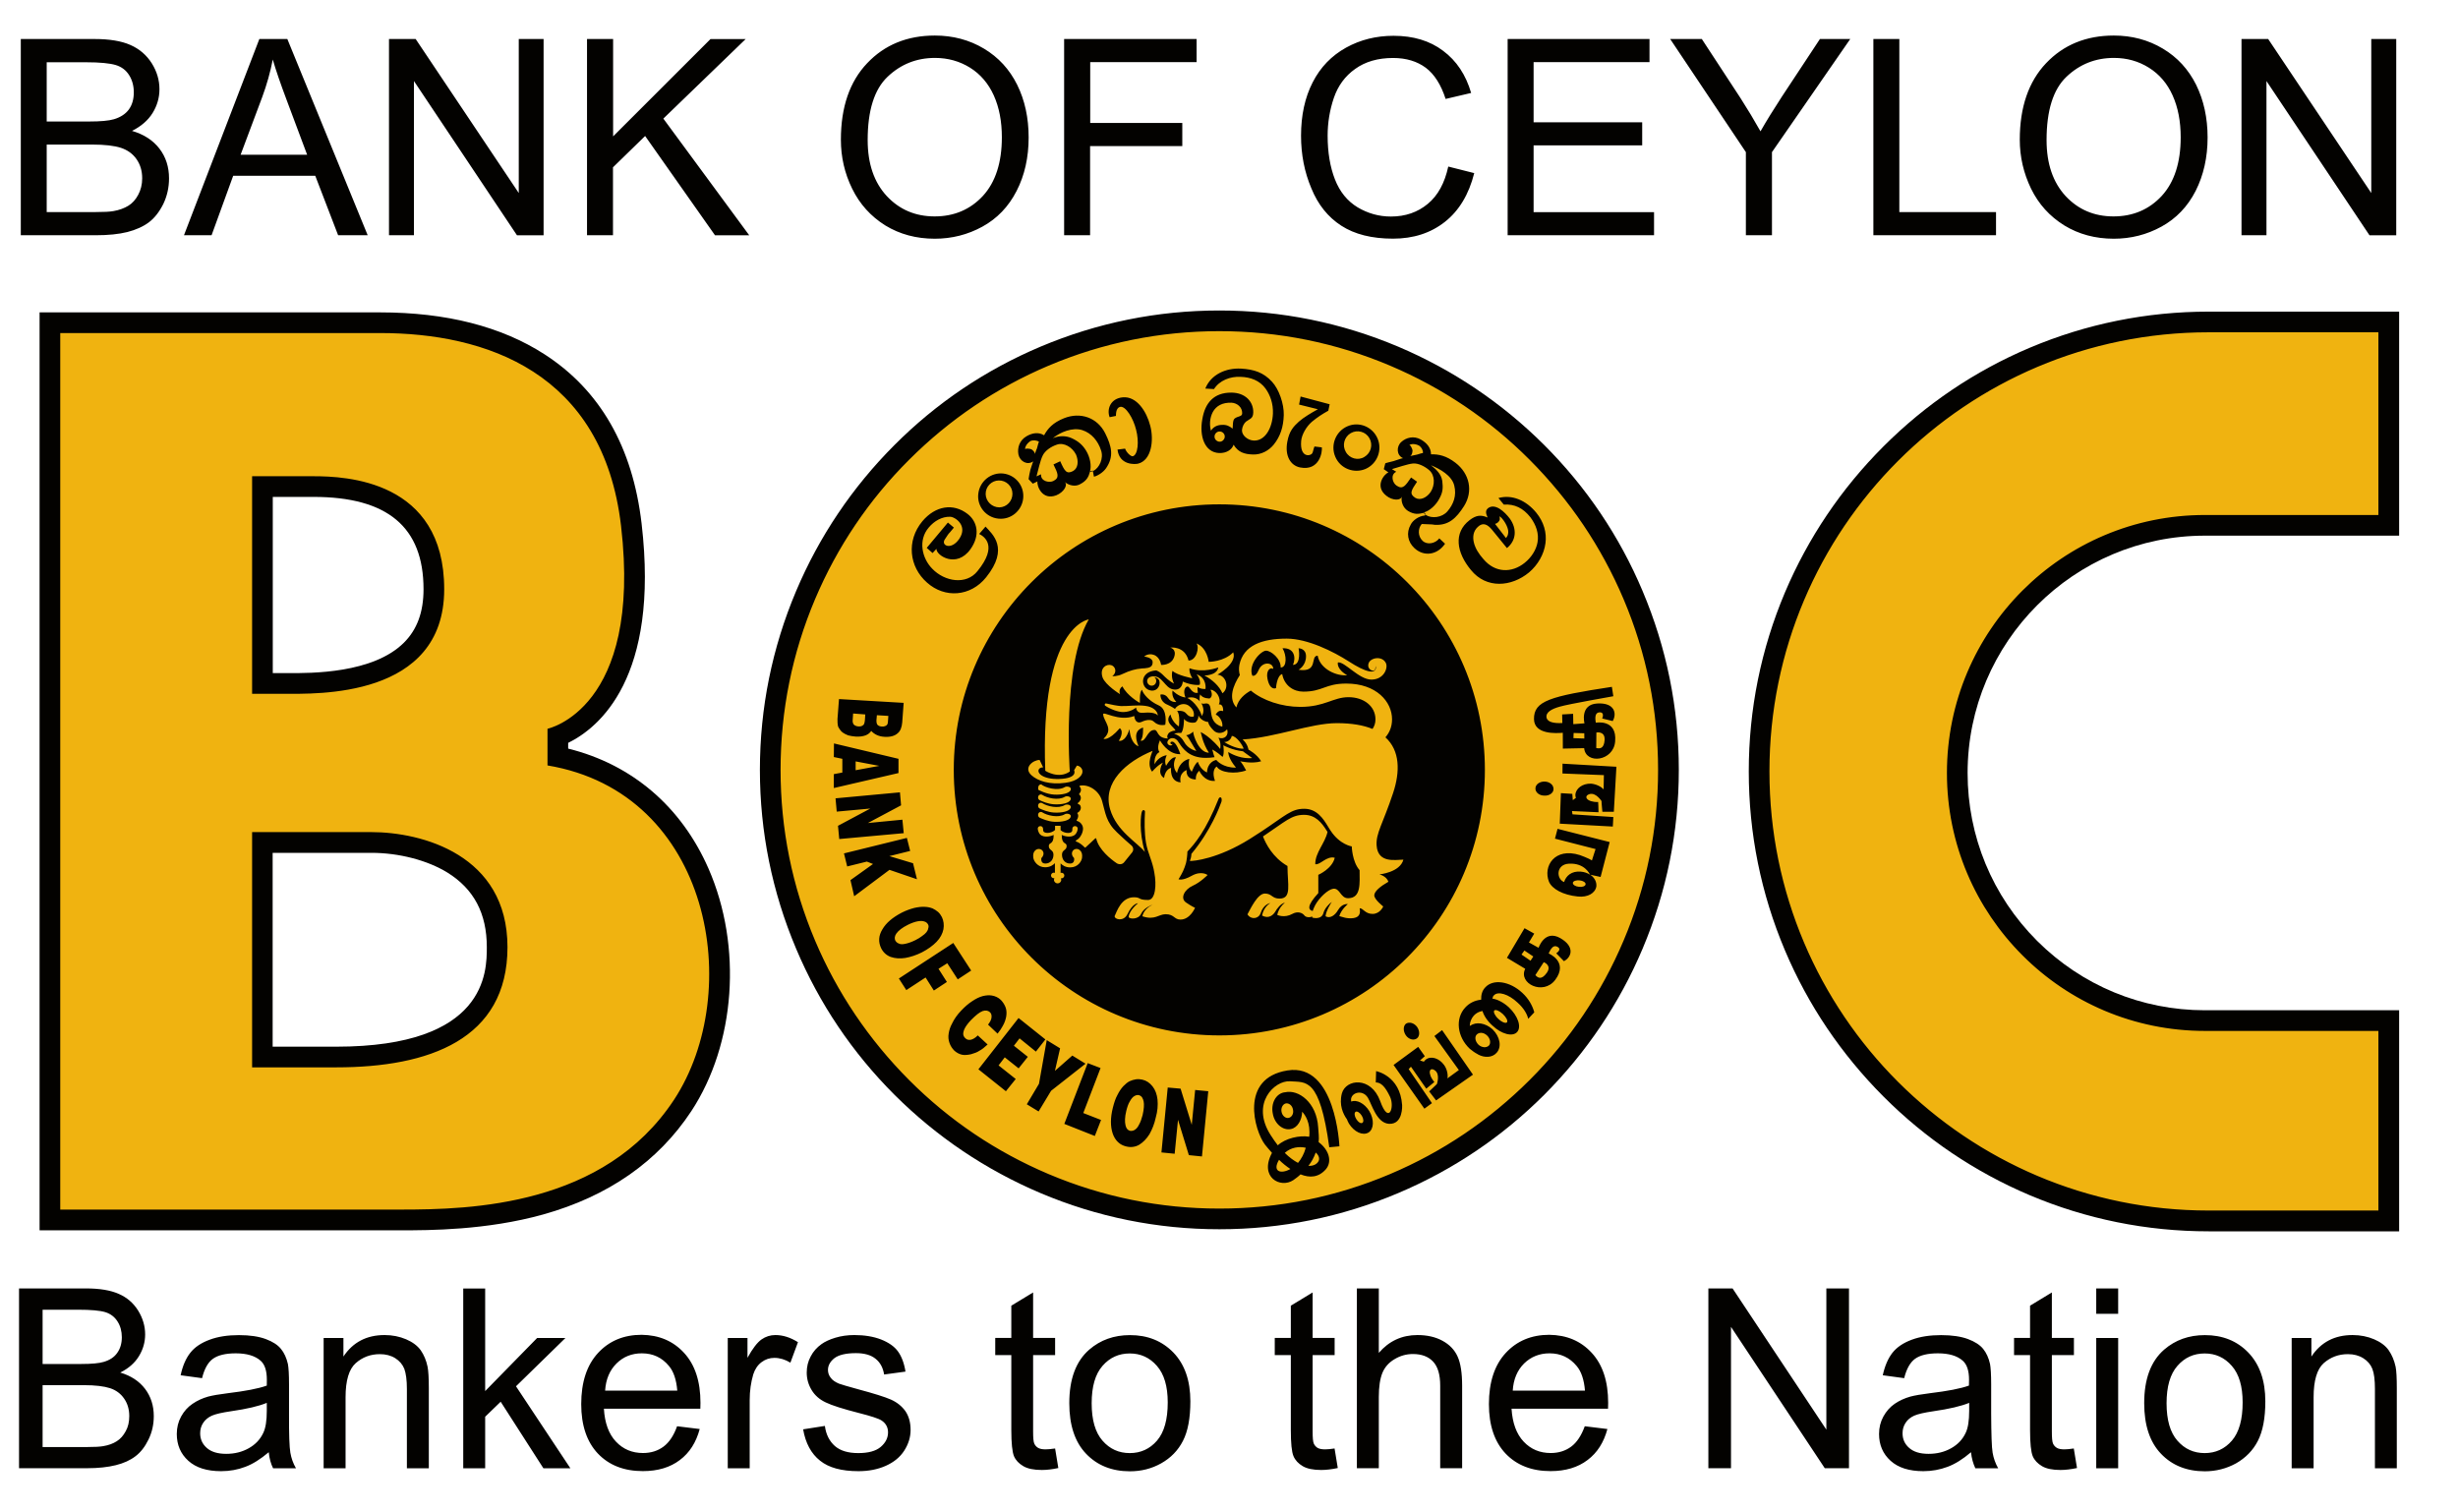 <svg width="39" height="24" viewBox="0 0 39 24" fill="none" xmlns="http://www.w3.org/2000/svg">
<g clip-path="url(#clip0_45_4235)">
<path d="M26.062 9.378C26.443 10.279 26.637 11.234 26.637 12.217C26.637 13.199 26.443 14.154 26.062 15.055C25.695 15.923 25.17 16.702 24.502 17.372C23.834 18.039 23.055 18.564 22.185 18.932C21.285 19.313 20.33 19.506 19.347 19.506C18.364 19.506 17.409 19.313 16.509 18.932C15.641 18.564 14.861 18.039 14.192 17.372C13.524 16.704 12.999 15.925 12.632 15.055C12.251 14.154 12.057 13.199 12.057 12.217C12.057 11.234 12.251 10.279 12.632 9.378C12.999 8.51 13.524 7.731 14.192 7.062C14.86 6.392 15.639 5.869 16.509 5.501C17.409 5.121 18.364 4.927 19.347 4.927C20.33 4.927 21.285 5.121 22.185 5.501C23.053 5.869 23.832 6.394 24.502 7.062C25.171 7.731 25.696 8.51 26.062 9.378ZM0.628 4.957H6.033C7.078 4.957 7.954 5.18 8.638 5.621C9.521 6.19 10.039 7.094 10.18 8.309C10.466 10.758 9.503 11.549 9.015 11.788V11.879C10.026 12.13 10.81 12.797 11.242 13.784C11.782 15.019 11.67 16.566 10.968 17.633C10.441 18.432 9.65 18.983 8.617 19.272C7.718 19.523 6.804 19.523 6.364 19.523H0.628V4.957ZM5.334 16.609C7.724 16.609 7.724 15.419 7.724 15.029C7.724 14.494 7.519 14.107 7.099 13.846C6.782 13.651 6.331 13.533 5.892 13.533H4.326V16.609H5.334ZM4.504 10.681H4.569C4.938 10.683 5.916 10.688 6.408 10.199C6.618 9.99 6.72 9.713 6.72 9.35C6.72 8.364 6.149 7.885 4.974 7.885H4.328V10.681H4.504ZM34.984 8.5H38.066V4.945H35.043C34.059 4.945 33.102 5.139 32.203 5.519C31.334 5.887 30.554 6.414 29.885 7.083C29.216 7.752 28.689 8.533 28.321 9.401C27.941 10.3 27.747 11.257 27.747 12.241C27.747 13.226 27.941 14.182 28.321 15.081C28.689 15.951 29.216 16.73 29.885 17.401C30.554 18.071 31.335 18.597 32.203 18.965C33.102 19.345 34.059 19.539 35.043 19.539H38.066V16.031H34.984C33.978 16.031 33.033 15.639 32.321 14.929C31.611 14.218 31.219 13.272 31.219 12.266C31.219 10.19 32.907 8.5 34.984 8.5ZM3.357 3.733H2.919L4.115 0.619H4.559L5.834 3.733H5.365L5.002 2.789H3.7L3.357 3.733ZM3.818 2.455H4.873L4.55 1.592C4.451 1.329 4.377 1.114 4.328 0.945C4.289 1.145 4.233 1.344 4.161 1.539L3.818 2.455ZM35.961 1.286L37.596 3.734H38.02V0.619H37.624V3.063L35.988 0.619H35.565V3.733H35.961V1.286ZM1.518 3.733H0.33V0.619H1.498C1.736 0.619 1.926 0.65 2.07 0.714C2.215 0.778 2.326 0.875 2.408 1.004C2.49 1.135 2.53 1.272 2.53 1.416C2.53 1.549 2.494 1.675 2.422 1.792C2.349 1.91 2.241 2.003 2.095 2.077C2.284 2.133 2.428 2.226 2.53 2.359C2.632 2.492 2.682 2.65 2.682 2.83C2.682 2.976 2.651 3.111 2.591 3.237C2.528 3.362 2.453 3.459 2.362 3.528C2.272 3.595 2.157 3.647 2.021 3.682C1.885 3.716 1.716 3.733 1.518 3.733ZM0.741 1.928H1.414C1.596 1.928 1.728 1.916 1.808 1.892C1.913 1.861 1.992 1.808 2.044 1.738C2.097 1.665 2.123 1.575 2.123 1.465C2.123 1.362 2.098 1.27 2.049 1.193C2 1.114 1.929 1.06 1.836 1.032C1.742 1.004 1.586 0.988 1.362 0.988H0.741V1.928ZM0.741 3.365H1.518C1.65 3.365 1.744 3.36 1.798 3.35C1.893 3.334 1.972 3.304 2.036 3.265C2.1 3.226 2.152 3.168 2.193 3.091C2.234 3.014 2.256 2.929 2.256 2.829C2.256 2.712 2.226 2.612 2.167 2.527C2.108 2.441 2.024 2.381 1.919 2.346C1.814 2.312 1.662 2.294 1.463 2.294H0.741V3.365ZM9.726 2.655L10.236 2.158L11.345 3.734H11.888L10.525 1.882L11.831 0.62H11.273L9.728 2.164V0.619H9.314V3.733H9.726V2.655ZM26.244 3.367H24.333V2.307H26.056V1.941H24.333V0.986H26.172V0.619H23.921V3.733H26.244V3.367ZM21.283 3.582C21.493 3.718 21.767 3.787 22.102 3.787C22.427 3.787 22.7 3.698 22.925 3.521C23.15 3.344 23.306 3.085 23.391 2.747L22.979 2.643C22.922 2.906 22.814 3.103 22.654 3.235C22.494 3.368 22.299 3.436 22.069 3.436C21.878 3.436 21.703 3.386 21.541 3.29C21.378 3.191 21.258 3.044 21.181 2.847C21.104 2.65 21.065 2.418 21.065 2.153C21.065 1.948 21.098 1.747 21.163 1.555C21.229 1.362 21.34 1.208 21.503 1.093C21.663 0.978 21.864 0.92 22.103 0.92C22.312 0.92 22.484 0.973 22.622 1.075C22.759 1.178 22.864 1.344 22.937 1.57L23.342 1.475C23.258 1.188 23.111 0.965 22.897 0.806C22.686 0.646 22.423 0.568 22.111 0.568C21.836 0.568 21.585 0.63 21.357 0.756C21.129 0.883 20.951 1.065 20.828 1.306C20.704 1.547 20.643 1.831 20.643 2.154C20.643 2.451 20.697 2.73 20.807 2.989C20.912 3.247 21.071 3.446 21.283 3.582ZM13.521 2.994C13.401 2.75 13.342 2.491 13.342 2.217C13.342 1.7 13.481 1.295 13.759 1.003C14.036 0.71 14.395 0.564 14.833 0.564C15.12 0.564 15.38 0.633 15.611 0.771C15.842 0.909 16.018 1.101 16.139 1.345C16.261 1.592 16.321 1.87 16.321 2.182C16.321 2.497 16.258 2.781 16.13 3.03C16.002 3.28 15.821 3.468 15.588 3.596C15.355 3.724 15.102 3.788 14.832 3.788C14.538 3.788 14.277 3.718 14.046 3.577C13.815 3.432 13.641 3.239 13.521 2.994ZM13.767 2.223C13.767 2.599 13.869 2.894 14.07 3.111C14.272 3.327 14.525 3.434 14.83 3.434C15.14 3.434 15.396 3.324 15.596 3.108C15.796 2.889 15.896 2.579 15.896 2.179C15.896 1.926 15.854 1.705 15.768 1.514C15.683 1.326 15.557 1.178 15.393 1.075C15.226 0.971 15.04 0.919 14.835 0.919C14.543 0.919 14.292 1.019 14.082 1.219C13.872 1.419 13.767 1.754 13.767 2.223ZM17.298 2.318H18.759V1.951H17.298V0.986H18.986V0.619H16.884V3.733H17.296V2.318H17.298ZM6.568 1.286L8.203 3.734H8.625V0.619H8.231V3.063L6.595 0.619H6.172V3.733H6.568V1.286ZM31.67 3.365H30.136V0.619H29.724V3.733H31.67V3.365ZM32.226 2.994C32.108 2.75 32.047 2.491 32.047 2.217C32.047 1.7 32.187 1.295 32.464 1.003C32.742 0.71 33.101 0.564 33.539 0.564C33.826 0.564 34.085 0.633 34.316 0.771C34.548 0.909 34.723 1.101 34.845 1.345C34.966 1.592 35.027 1.87 35.027 2.182C35.027 2.497 34.963 2.781 34.837 3.03C34.709 3.28 34.528 3.468 34.295 3.596C34.062 3.724 33.81 3.788 33.539 3.788C33.245 3.788 32.984 3.718 32.753 3.577C32.52 3.432 32.346 3.239 32.226 2.994ZM32.472 2.223C32.472 2.599 32.574 2.894 32.774 3.111C32.976 3.327 33.229 3.434 33.534 3.434C33.844 3.434 34.1 3.324 34.3 3.108C34.5 2.889 34.6 2.579 34.6 2.179C34.6 1.926 34.558 1.705 34.472 1.514C34.387 1.324 34.261 1.178 34.097 1.075C33.931 0.971 33.747 0.919 33.541 0.919C33.248 0.919 32.997 1.019 32.787 1.219C32.577 1.419 32.472 1.754 32.472 2.223ZM27.703 3.733H28.115V2.414L29.357 0.619H28.876L28.272 1.534C28.139 1.738 28.026 1.921 27.933 2.084C27.834 1.908 27.729 1.733 27.616 1.557L27.002 0.619H26.5L27.701 2.414V3.733H27.703ZM33.26 20.848H33.608V20.445H33.26V20.848ZM25.255 21.467C25.429 21.655 25.516 21.92 25.516 22.261C25.516 22.282 25.516 22.313 25.514 22.354H23.983C23.997 22.581 24.061 22.755 24.175 22.876C24.29 22.998 24.433 23.057 24.604 23.057C24.732 23.057 24.84 23.022 24.93 22.955C25.02 22.888 25.091 22.779 25.145 22.632L25.504 22.676C25.447 22.888 25.344 23.052 25.189 23.168C25.035 23.285 24.84 23.344 24.602 23.344C24.302 23.344 24.064 23.25 23.888 23.065C23.713 22.88 23.624 22.617 23.624 22.281C23.624 21.933 23.713 21.662 23.89 21.47C24.067 21.278 24.299 21.181 24.582 21.181C24.858 21.185 25.081 21.278 25.255 21.467ZM25.148 22.067C25.134 21.893 25.089 21.762 25.017 21.677C24.905 21.542 24.763 21.475 24.586 21.475C24.427 21.475 24.292 21.529 24.182 21.636C24.074 21.744 24.013 21.887 24.002 22.067H25.148ZM28.978 22.686L27.49 20.445H27.106V23.298H27.465V21.055L28.953 23.298H29.337V20.445H28.978V22.686ZM31.616 23.052C31.631 23.139 31.66 23.221 31.704 23.299H31.342C31.308 23.227 31.283 23.142 31.273 23.044C31.145 23.154 31.02 23.232 30.901 23.276C30.781 23.321 30.653 23.345 30.517 23.345C30.292 23.345 30.118 23.29 29.997 23.18C29.875 23.07 29.814 22.927 29.814 22.755C29.814 22.653 29.837 22.561 29.883 22.477C29.929 22.394 29.988 22.327 30.062 22.276C30.136 22.225 30.22 22.187 30.312 22.161C30.381 22.143 30.482 22.125 30.62 22.108C30.901 22.074 31.107 22.035 31.24 21.987C31.242 21.939 31.242 21.908 31.242 21.895C31.242 21.752 31.209 21.652 31.143 21.593C31.055 21.514 30.922 21.475 30.748 21.475C30.584 21.475 30.464 21.505 30.385 21.562C30.307 21.619 30.249 21.723 30.213 21.869L29.873 21.823C29.905 21.677 29.956 21.557 30.026 21.467C30.097 21.377 30.2 21.308 30.333 21.259C30.468 21.209 30.622 21.186 30.799 21.186C30.974 21.186 31.116 21.208 31.226 21.249C31.335 21.29 31.416 21.342 31.467 21.406C31.517 21.468 31.554 21.549 31.575 21.644C31.586 21.703 31.593 21.811 31.593 21.967V22.435C31.595 22.758 31.601 22.965 31.616 23.052ZM31.244 22.261C31.117 22.313 30.927 22.358 30.676 22.394C30.533 22.415 30.431 22.438 30.372 22.464C30.313 22.491 30.267 22.528 30.235 22.578C30.202 22.628 30.187 22.683 30.187 22.743C30.187 22.837 30.221 22.914 30.292 22.976C30.363 23.039 30.464 23.07 30.6 23.07C30.735 23.07 30.853 23.04 30.958 22.981C31.063 22.922 31.139 22.842 31.188 22.738C31.226 22.66 31.244 22.543 31.244 22.387V22.261ZM21.024 22.999C20.973 22.999 20.932 22.991 20.905 22.975C20.878 22.958 20.858 22.935 20.845 22.906C20.832 22.876 20.827 22.812 20.827 22.712V21.503H21.176V21.231H20.827V20.509L20.481 20.719V21.231H20.226V21.503H20.481V22.692C20.481 22.902 20.495 23.04 20.523 23.106C20.551 23.172 20.6 23.224 20.669 23.265C20.738 23.306 20.837 23.326 20.963 23.326C21.04 23.326 21.127 23.316 21.226 23.295L21.175 22.985C21.114 22.994 21.063 22.999 21.024 22.999ZM22.886 21.275C22.774 21.214 22.641 21.185 22.49 21.185C22.243 21.185 22.038 21.28 21.877 21.468V20.445H21.529V23.298H21.877V22.167C21.877 22.005 21.896 21.879 21.934 21.785C21.972 21.693 22.038 21.619 22.128 21.567C22.218 21.513 22.315 21.486 22.418 21.486C22.556 21.486 22.663 21.526 22.738 21.606C22.814 21.687 22.851 21.813 22.851 21.989V23.298H23.199V21.989C23.199 21.787 23.175 21.631 23.127 21.526C23.079 21.419 22.999 21.336 22.886 21.275ZM35.673 21.463C35.852 21.649 35.943 21.907 35.943 22.236C35.943 22.502 35.903 22.712 35.824 22.865C35.746 23.017 35.629 23.135 35.478 23.221C35.327 23.304 35.161 23.347 34.983 23.347C34.696 23.347 34.463 23.253 34.287 23.068C34.11 22.883 34.021 22.615 34.021 22.266C34.021 21.884 34.126 21.6 34.338 21.416C34.515 21.263 34.73 21.186 34.983 21.186C35.263 21.185 35.495 21.278 35.673 21.463ZM35.583 22.254C35.583 21.998 35.526 21.805 35.411 21.674C35.296 21.542 35.152 21.477 34.981 21.477C34.807 21.477 34.663 21.542 34.548 21.674C34.433 21.805 34.376 22.003 34.376 22.267C34.376 22.532 34.433 22.73 34.548 22.861C34.663 22.993 34.807 23.058 34.981 23.058C35.153 23.058 35.298 22.993 35.413 22.86C35.527 22.727 35.583 22.525 35.583 22.254ZM32.753 22.999C32.702 22.999 32.661 22.991 32.635 22.975C32.607 22.958 32.587 22.935 32.574 22.906C32.561 22.876 32.556 22.812 32.556 22.712V21.503H32.906V21.231H32.556V20.509L32.21 20.719V21.231H31.956V21.503H32.21V22.692C32.21 22.902 32.225 23.04 32.252 23.106C32.28 23.172 32.33 23.224 32.399 23.265C32.468 23.306 32.566 23.326 32.692 23.326C32.769 23.326 32.856 23.316 32.955 23.295L32.904 22.985C32.843 22.994 32.791 22.999 32.753 22.999ZM37.901 21.427C37.851 21.355 37.772 21.296 37.669 21.252C37.565 21.208 37.452 21.185 37.327 21.185C37.042 21.185 36.825 21.298 36.674 21.526V21.232H36.361V23.299H36.709V22.171C36.709 21.907 36.763 21.726 36.869 21.631C36.978 21.536 37.104 21.488 37.253 21.488C37.347 21.488 37.427 21.509 37.496 21.552C37.565 21.595 37.613 21.651 37.641 21.721C37.669 21.792 37.682 21.898 37.682 22.041V23.299H38.029V22.028C38.029 21.866 38.023 21.752 38.01 21.687C37.988 21.587 37.952 21.501 37.901 21.427ZM33.26 23.299H33.608V21.232H33.26V23.299ZM18.618 21.463C18.797 21.649 18.887 21.907 18.887 22.236C18.887 22.502 18.848 22.712 18.769 22.865C18.691 23.017 18.576 23.135 18.423 23.221C18.271 23.306 18.107 23.347 17.928 23.347C17.641 23.347 17.408 23.253 17.232 23.068C17.055 22.883 16.966 22.615 16.966 22.266C16.966 21.884 17.071 21.6 17.283 21.416C17.46 21.263 17.675 21.186 17.928 21.186C18.208 21.185 18.438 21.278 18.618 21.463ZM18.528 22.254C18.528 21.998 18.471 21.805 18.356 21.674C18.241 21.542 18.097 21.477 17.926 21.477C17.752 21.477 17.608 21.542 17.493 21.674C17.378 21.805 17.321 22.003 17.321 22.267C17.321 22.532 17.378 22.73 17.493 22.861C17.608 22.993 17.752 23.058 17.926 23.058C18.098 23.058 18.243 22.993 18.358 22.86C18.472 22.727 18.528 22.525 18.528 22.254ZM10.853 21.467C11.027 21.655 11.114 21.92 11.114 22.261C11.114 22.282 11.114 22.313 11.112 22.354H9.582C9.595 22.581 9.659 22.755 9.773 22.876C9.888 22.998 10.031 23.057 10.202 23.057C10.33 23.057 10.438 23.022 10.528 22.955C10.618 22.888 10.691 22.779 10.743 22.632L11.102 22.676C11.045 22.888 10.942 23.052 10.787 23.168C10.633 23.285 10.438 23.344 10.2 23.344C9.9 23.344 9.662 23.25 9.486 23.065C9.311 22.88 9.222 22.617 9.222 22.281C9.222 21.933 9.311 21.662 9.488 21.47C9.665 21.278 9.897 21.181 10.18 21.181C10.456 21.185 10.679 21.278 10.853 21.467ZM10.746 22.067C10.732 21.893 10.687 21.762 10.615 21.677C10.504 21.542 10.361 21.475 10.184 21.475C10.024 21.475 9.89 21.529 9.782 21.636C9.673 21.744 9.613 21.887 9.601 22.067H10.746ZM6.676 21.427C6.625 21.355 6.546 21.296 6.443 21.252C6.339 21.208 6.226 21.185 6.102 21.185C5.818 21.185 5.6 21.298 5.449 21.526V21.232H5.135V23.299H5.483V22.171C5.483 21.907 5.537 21.726 5.644 21.631C5.752 21.536 5.878 21.488 6.028 21.488C6.12 21.488 6.202 21.509 6.271 21.552C6.339 21.595 6.387 21.651 6.415 21.721C6.441 21.792 6.456 21.898 6.456 22.041V23.299H6.804V22.028C6.804 21.866 6.797 21.752 6.784 21.687C6.763 21.587 6.727 21.501 6.676 21.427ZM8.971 21.232H8.522L7.698 22.074V20.446H7.35V23.299H7.698V22.481L7.944 22.243L8.622 23.299H9.05L8.187 21.998L8.971 21.232ZM4.607 23.052C4.622 23.139 4.651 23.221 4.696 23.299H4.333C4.297 23.227 4.274 23.142 4.264 23.044C4.134 23.154 4.011 23.232 3.892 23.276C3.772 23.322 3.645 23.345 3.508 23.345C3.283 23.345 3.109 23.29 2.988 23.18C2.866 23.07 2.805 22.927 2.805 22.755C2.805 22.653 2.828 22.561 2.874 22.477C2.92 22.394 2.979 22.327 3.055 22.276C3.129 22.225 3.212 22.187 3.304 22.161C3.373 22.143 3.475 22.125 3.613 22.108C3.893 22.074 4.1 22.035 4.233 21.987C4.234 21.939 4.234 21.908 4.234 21.895C4.234 21.752 4.202 21.652 4.136 21.593C4.047 21.514 3.915 21.475 3.741 21.475C3.577 21.475 3.457 21.505 3.378 21.562C3.299 21.619 3.242 21.723 3.206 21.869L2.866 21.823C2.897 21.677 2.948 21.557 3.019 21.467C3.089 21.377 3.193 21.308 3.326 21.259C3.46 21.209 3.614 21.186 3.792 21.186C3.967 21.186 4.108 21.208 4.218 21.249C4.328 21.29 4.408 21.342 4.459 21.406C4.51 21.468 4.546 21.549 4.568 21.644C4.579 21.703 4.586 21.811 4.586 21.967V22.435C4.584 22.758 4.592 22.965 4.607 23.052ZM4.233 22.261C4.107 22.313 3.918 22.358 3.665 22.394C3.522 22.415 3.421 22.438 3.362 22.464C3.303 22.491 3.257 22.528 3.224 22.578C3.191 22.628 3.176 22.683 3.176 22.743C3.176 22.837 3.211 22.914 3.281 22.976C3.352 23.039 3.454 23.07 3.59 23.07C3.724 23.07 3.842 23.04 3.947 22.981C4.052 22.922 4.128 22.842 4.177 22.738C4.215 22.66 4.233 22.543 4.233 22.387V22.261ZM16.589 22.999C16.538 22.999 16.499 22.991 16.471 22.975C16.443 22.958 16.423 22.935 16.41 22.906C16.397 22.876 16.392 22.812 16.392 22.712V21.503H16.741V21.231H16.392V20.509L16.046 20.719V21.231H15.791V21.503H16.046V22.692C16.046 22.902 16.061 23.04 16.088 23.106C16.116 23.172 16.166 23.224 16.236 23.265C16.305 23.306 16.404 23.326 16.53 23.326C16.607 23.326 16.695 23.316 16.792 23.295L16.741 22.985C16.677 22.994 16.628 22.999 16.589 22.999ZM12.082 21.255C12.015 21.303 11.941 21.398 11.86 21.546V21.232H11.547V23.299H11.895V22.217C11.895 22.069 11.915 21.933 11.952 21.808C11.979 21.726 12.021 21.662 12.082 21.616C12.143 21.57 12.21 21.547 12.287 21.547C12.372 21.547 12.458 21.573 12.541 21.623L12.661 21.298C12.54 21.222 12.421 21.185 12.303 21.185C12.223 21.185 12.149 21.208 12.082 21.255ZM2.302 22.039C2.394 22.161 2.44 22.305 2.44 22.471C2.44 22.605 2.412 22.729 2.356 22.843C2.3 22.958 2.231 23.047 2.148 23.109C2.066 23.172 1.962 23.219 1.837 23.25C1.713 23.281 1.56 23.298 1.381 23.298H0.302V20.445H1.365C1.581 20.445 1.755 20.474 1.885 20.532C2.016 20.589 2.118 20.678 2.192 20.797C2.266 20.917 2.303 21.044 2.303 21.175C2.303 21.296 2.271 21.411 2.205 21.519C2.139 21.628 2.039 21.715 1.908 21.78C2.079 21.831 2.21 21.918 2.302 22.039ZM0.676 21.644H1.288C1.454 21.644 1.573 21.633 1.645 21.611C1.741 21.583 1.813 21.536 1.86 21.468C1.908 21.401 1.933 21.319 1.933 21.219C1.933 21.124 1.91 21.04 1.865 20.97C1.821 20.899 1.755 20.848 1.672 20.822C1.588 20.796 1.444 20.783 1.24 20.783H0.676V21.644ZM2.051 22.471C2.051 22.364 2.024 22.272 1.97 22.194C1.916 22.115 1.841 22.059 1.746 22.028C1.65 21.997 1.511 21.98 1.33 21.98H0.676V22.962H1.381C1.503 22.962 1.588 22.957 1.636 22.948C1.723 22.934 1.795 22.907 1.852 22.87C1.91 22.834 1.957 22.781 1.995 22.71C2.033 22.643 2.051 22.563 2.051 22.471ZM14.134 22.208C14.038 22.166 13.865 22.112 13.619 22.046C13.449 22 13.347 21.969 13.312 21.956C13.252 21.931 13.207 21.9 13.18 21.862C13.152 21.826 13.137 21.785 13.137 21.739C13.137 21.669 13.171 21.606 13.239 21.552C13.307 21.5 13.421 21.472 13.58 21.472C13.714 21.472 13.819 21.501 13.893 21.562C13.967 21.621 14.011 21.705 14.028 21.811L14.367 21.765C14.346 21.631 14.305 21.524 14.248 21.445C14.19 21.365 14.1 21.303 13.979 21.255C13.857 21.208 13.716 21.185 13.555 21.185C13.449 21.185 13.348 21.199 13.255 21.227C13.162 21.255 13.088 21.29 13.034 21.329C12.961 21.381 12.904 21.445 12.863 21.524C12.82 21.603 12.8 21.688 12.8 21.78C12.8 21.882 12.827 21.974 12.878 22.058C12.928 22.141 13.002 22.207 13.102 22.254C13.201 22.302 13.378 22.358 13.632 22.423C13.821 22.471 13.941 22.51 13.988 22.541C14.057 22.587 14.09 22.65 14.09 22.729C14.09 22.817 14.051 22.894 13.974 22.96C13.896 23.026 13.778 23.058 13.618 23.058C13.458 23.058 13.335 23.022 13.248 22.947C13.162 22.871 13.106 22.766 13.088 22.627L12.743 22.681C12.781 22.901 12.871 23.067 13.011 23.178C13.15 23.29 13.353 23.345 13.621 23.345C13.782 23.345 13.926 23.317 14.054 23.26C14.182 23.203 14.279 23.124 14.346 23.021C14.413 22.917 14.448 22.807 14.448 22.691C14.448 22.571 14.42 22.471 14.364 22.39C14.307 22.312 14.231 22.251 14.134 22.208Z" fill="#030200"/>
<path d="M13.55 11.501C13.534 11.485 13.524 11.455 13.53 11.413L13.536 11.322L13.729 11.337L13.723 11.426C13.719 11.468 13.711 11.501 13.691 11.509C13.675 11.524 13.65 11.529 13.619 11.527C13.59 11.526 13.567 11.514 13.55 11.501ZM15.857 8.051C15.973 8.048 16.065 7.952 16.064 7.834C16.064 7.716 15.965 7.621 15.847 7.624C15.732 7.626 15.637 7.721 15.639 7.841C15.642 7.957 15.739 8.051 15.857 8.051ZM18.121 17.414C18.108 17.395 18.092 17.385 18.07 17.378C18.047 17.373 18.024 17.378 17.998 17.393C17.972 17.408 17.949 17.436 17.926 17.478C17.903 17.514 17.885 17.567 17.87 17.629C17.847 17.724 17.844 17.802 17.859 17.86C17.87 17.907 17.893 17.934 17.929 17.944C17.954 17.948 17.978 17.944 18.001 17.931C18.026 17.916 18.051 17.892 18.072 17.847C18.095 17.808 18.113 17.756 18.129 17.695C18.139 17.649 18.147 17.608 18.149 17.569C18.151 17.532 18.151 17.503 18.146 17.48C18.142 17.455 18.133 17.434 18.121 17.414ZM13.993 11.529C14.013 11.531 14.031 11.527 14.046 11.521C14.064 11.513 14.074 11.505 14.08 11.493C14.085 11.483 14.09 11.46 14.09 11.431L14.095 11.36L13.913 11.349L13.906 11.431C13.906 11.465 13.911 11.491 13.926 11.505C13.944 11.521 13.965 11.527 13.993 11.529ZM22.159 7.706C22.259 7.774 22.3 7.706 22.389 7.577L22.484 7.644C22.389 7.785 22.357 7.836 22.456 7.9C22.536 7.947 22.64 7.895 22.7 7.806C22.771 7.696 22.768 7.542 22.679 7.463C22.607 7.4 22.502 7.347 22.418 7.355C22.326 7.365 22.18 7.418 22.085 7.444L22.154 7.486C22.056 7.532 22.095 7.665 22.159 7.706ZM25.76 9.506C26.125 10.366 26.308 11.278 26.308 12.217C26.308 13.155 26.125 14.067 25.76 14.927C25.409 15.755 24.909 16.5 24.269 17.139C23.629 17.777 22.886 18.279 22.057 18.63C21.198 18.994 20.285 19.178 19.347 19.178C18.408 19.178 17.496 18.994 16.636 18.63C15.808 18.279 15.063 17.779 14.425 17.139C13.787 16.499 13.284 15.755 12.933 14.927C12.569 14.067 12.385 13.155 12.385 12.217C12.385 11.278 12.569 10.366 12.933 9.506C13.284 8.678 13.785 7.933 14.425 7.295C15.065 6.656 15.808 6.154 16.636 5.803C17.496 5.439 18.408 5.255 19.347 5.255C20.285 5.255 21.198 5.439 22.057 5.803C22.886 6.154 23.631 6.655 24.269 7.295C24.907 7.934 25.409 8.678 25.76 9.506ZM25.575 10.899C24.589 11.05 24.336 11.122 24.339 11.411C24.343 11.66 24.695 11.636 24.796 11.628L24.797 11.879L25.135 11.872C25.16 12.133 25.601 12.082 25.627 11.765C25.659 11.404 25.32 11.468 25.32 11.468C25.319 11.449 25.284 11.309 25.378 11.304C25.468 11.299 25.421 11.401 25.421 11.401L25.588 11.442C25.655 11.329 25.626 11.147 25.343 11.163C25.063 11.178 25.14 11.478 25.14 11.478L24.963 11.491L24.96 11.327L24.786 11.337L24.789 11.473C24.663 11.48 24.553 11.462 24.538 11.386C24.525 11.301 24.618 11.25 24.75 11.213C24.883 11.173 25.598 11.048 25.598 11.048L25.575 10.899ZM24.51 12.402C24.428 12.4 24.362 12.448 24.362 12.512C24.361 12.573 24.423 12.625 24.503 12.625C24.584 12.63 24.649 12.581 24.649 12.522C24.651 12.456 24.589 12.405 24.51 12.402ZM23.317 8.254C23.058 8.453 23.109 8.769 23.339 9.045C23.583 9.347 23.982 9.314 24.261 9.083C24.4 8.965 24.498 8.796 24.521 8.622C24.544 8.453 24.495 8.282 24.375 8.135C24.216 7.941 23.99 7.842 23.775 7.903L23.86 8.007C24.031 7.995 24.169 8.064 24.282 8.208C24.372 8.328 24.421 8.469 24.395 8.607C24.374 8.728 24.294 8.85 24.19 8.932C23.99 9.093 23.723 9.096 23.535 8.87C23.465 8.791 23.406 8.701 23.384 8.604C23.365 8.517 23.375 8.428 23.448 8.361C23.53 8.282 23.604 8.323 23.672 8.405L23.91 8.697C24.062 8.574 24.069 8.39 23.957 8.231C23.87 8.116 23.724 7.984 23.614 8.061C23.568 8.097 23.57 8.139 23.603 8.212C23.498 8.166 23.421 8.174 23.317 8.254ZM22.029 7.496C21.964 7.521 21.803 7.715 21.997 7.867C22.095 7.946 22.231 7.946 22.241 7.877C22.226 7.966 22.264 8.059 22.339 8.107C22.444 8.171 22.512 8.156 22.589 8.138C22.597 8.151 22.608 8.159 22.62 8.171L22.623 8.166L22.6 8.133C22.597 8.135 22.589 8.136 22.589 8.136C22.589 8.136 22.587 8.135 22.585 8.133C22.681 8.11 22.786 8.016 22.841 7.906C22.894 7.808 22.897 7.741 22.884 7.632C22.869 7.524 22.786 7.445 22.704 7.383C22.845 7.439 23.037 7.547 23.074 7.705C23.114 7.862 23.063 8.002 22.965 8.115C22.878 8.215 22.717 8.231 22.623 8.172L22.622 8.169L22.607 8.18C22.503 8.19 22.413 8.263 22.384 8.323C22.308 8.454 22.336 8.599 22.441 8.697C22.594 8.84 22.807 8.806 22.928 8.628L22.837 8.543C22.771 8.628 22.641 8.65 22.571 8.581C22.495 8.51 22.495 8.386 22.558 8.315L22.723 8.322C22.738 8.325 22.753 8.326 22.766 8.328C22.986 8.34 23.106 8.223 23.229 8.031C23.378 7.795 23.317 7.516 23.094 7.344C22.948 7.231 22.825 7.206 22.705 7.209C22.705 7.109 22.643 7.03 22.541 6.973C22.431 6.912 22.311 6.942 22.233 7.014C22.154 7.086 22.156 7.224 22.261 7.27C22.225 7.276 22.157 7.304 22.11 7.317C22.069 7.329 22.02 7.337 21.98 7.352L21.956 7.445L22.029 7.496ZM21.186 7.247C21.265 7.436 21.483 7.519 21.667 7.441C21.852 7.36 21.936 7.142 21.857 6.958C21.777 6.771 21.562 6.684 21.378 6.765C21.194 6.845 21.107 7.062 21.186 7.247ZM20.63 7.418C20.938 7.477 20.983 7.168 20.973 7.099L20.856 7.085C20.838 7.13 20.838 7.155 20.823 7.189C20.799 7.239 20.622 7.273 20.645 6.998C20.653 6.899 20.725 6.771 20.814 6.694C20.904 6.62 20.971 6.576 21.076 6.517L21.097 6.415L20.636 6.292L20.612 6.42L20.91 6.494C20.809 6.55 20.684 6.623 20.608 6.691C20.526 6.766 20.456 6.837 20.425 7.011C20.384 7.231 20.474 7.388 20.63 7.418ZM19.343 7.189C19.462 7.193 19.547 7.134 19.573 7.057C19.645 7.176 19.742 7.208 19.88 7.212C20.011 7.217 20.133 7.15 20.21 7.055C20.313 6.927 20.364 6.776 20.369 6.586C20.374 6.409 20.292 6.174 20.182 6.057C20.047 5.91 19.898 5.861 19.688 5.849C19.45 5.838 19.214 5.941 19.124 6.166L19.262 6.174C19.347 6.039 19.519 5.97 19.685 5.98C19.841 5.985 19.985 6.036 20.08 6.166C20.154 6.269 20.203 6.405 20.197 6.563C20.187 6.791 20.075 6.996 19.895 6.991C19.795 6.988 19.701 6.906 19.706 6.824C19.711 6.768 19.737 6.72 19.768 6.692C19.841 6.638 19.882 6.642 19.885 6.543C19.888 6.379 19.764 6.23 19.534 6.23C19.263 6.23 19.119 6.389 19.076 6.656C19.029 6.915 19.109 7.178 19.343 7.189ZM17.606 6.62L17.706 6.6C17.706 6.491 17.742 6.464 17.775 6.456C17.86 6.44 17.982 6.637 18.026 6.819C18.075 7.004 18.056 7.216 17.974 7.24C17.949 7.247 17.877 7.189 17.851 7.119L17.731 7.134C17.76 7.385 18.01 7.37 18.059 7.357C18.27 7.303 18.311 6.989 18.251 6.758C18.193 6.53 18.036 6.284 17.814 6.305C17.622 6.322 17.557 6.491 17.606 6.62ZM16.159 7.212C16.182 7.321 16.3 7.388 16.393 7.321C16.38 7.355 16.364 7.408 16.349 7.454C16.339 7.496 16.325 7.56 16.32 7.603L16.387 7.675L16.461 7.639C16.448 7.706 16.533 7.947 16.761 7.859C16.879 7.811 16.948 7.695 16.894 7.649C16.963 7.706 17.063 7.726 17.138 7.683C17.248 7.626 17.273 7.56 17.294 7.486C17.309 7.485 17.326 7.482 17.34 7.475L17.357 7.564C17.407 7.554 17.501 7.501 17.55 7.429C17.677 7.242 17.639 7.083 17.535 6.874C17.409 6.625 17.142 6.533 16.881 6.637C16.707 6.707 16.625 6.799 16.566 6.907C16.482 6.855 16.382 6.866 16.285 6.924C16.175 6.989 16.139 7.107 16.159 7.212ZM15.841 8.23C16.036 8.251 16.211 8.108 16.234 7.913C16.257 7.713 16.115 7.537 15.918 7.514C15.723 7.493 15.544 7.637 15.522 7.836C15.499 8.031 15.642 8.21 15.841 8.23ZM14.709 9.245C14.989 9.496 15.399 9.47 15.647 9.16C16.018 8.697 15.745 8.476 15.637 8.356L15.536 8.473C15.611 8.51 15.842 8.656 15.509 9.063C15.332 9.286 14.988 9.231 14.791 9.024C14.628 8.858 14.564 8.573 14.735 8.372C14.825 8.264 14.948 8.197 15.074 8.2C15.153 8.2 15.363 8.341 15.22 8.551C15.092 8.738 14.925 8.656 14.991 8.559C15.027 8.509 15.038 8.479 15.076 8.443L15.135 8.372L15.04 8.292L14.704 8.694L14.797 8.776L14.858 8.709C14.853 8.814 15.175 9.025 15.398 8.715C15.56 8.487 15.503 8.272 15.353 8.156C15.124 7.979 14.841 8.026 14.635 8.271C14.377 8.582 14.425 8.996 14.709 9.245ZM13.294 11.514C13.299 11.536 13.311 11.555 13.325 11.575C13.34 11.598 13.357 11.614 13.371 11.624C13.394 11.641 13.422 11.655 13.458 11.669C13.494 11.678 13.532 11.685 13.576 11.688C13.637 11.692 13.69 11.685 13.734 11.669C13.775 11.652 13.805 11.629 13.823 11.598C13.875 11.655 13.946 11.687 14.033 11.692C14.126 11.698 14.198 11.678 14.246 11.633C14.287 11.598 14.308 11.541 14.315 11.465L14.338 11.153L13.312 11.093L13.288 11.409C13.288 11.457 13.289 11.491 13.294 11.514ZM13.229 12.505L14.256 12.267V12.041L13.232 11.797L13.23 12.013L13.365 12.041V12.259L13.23 12.284V12.505H13.229ZM13.316 13.314L14.339 13.221L14.318 13.007L13.77 13.06L14.297 12.779L14.279 12.573L13.257 12.668L13.276 12.879L13.809 12.83L13.296 13.104L13.316 13.314ZM13.553 14.222L14.113 13.803L14.549 13.952L14.487 13.698L14.111 13.585L14.441 13.503L14.389 13.296L13.391 13.542L13.442 13.749L13.754 13.672L13.852 13.71L13.494 13.966L13.553 14.222ZM14.133 15.185C14.203 15.209 14.28 15.214 14.364 15.201C14.448 15.186 14.538 15.157 14.628 15.112C14.723 15.062 14.8 15.007 14.86 14.945C14.92 14.883 14.955 14.815 14.969 14.746C14.981 14.678 14.973 14.612 14.945 14.553C14.928 14.52 14.909 14.494 14.884 14.471C14.858 14.448 14.827 14.43 14.797 14.415C14.763 14.402 14.725 14.392 14.676 14.39C14.625 14.386 14.568 14.394 14.507 14.407C14.446 14.423 14.379 14.446 14.308 14.482C14.162 14.558 14.059 14.645 14 14.748C13.939 14.848 13.934 14.947 13.98 15.045C14.013 15.112 14.065 15.16 14.133 15.185ZM14.891 15.373L15.03 15.285L15.196 15.541L15.409 15.401L15.125 14.963L14.262 15.527L14.38 15.711L14.686 15.511L14.817 15.718L15.024 15.582L14.891 15.373ZM15.406 16.729C15.458 16.714 15.503 16.699 15.539 16.674C15.58 16.653 15.622 16.619 15.67 16.574L15.514 16.43C15.475 16.469 15.437 16.492 15.403 16.499C15.37 16.505 15.339 16.499 15.316 16.474C15.296 16.456 15.284 16.433 15.283 16.407C15.283 16.382 15.291 16.349 15.309 16.315C15.327 16.282 15.357 16.238 15.408 16.185C15.483 16.11 15.539 16.064 15.59 16.044C15.639 16.028 15.677 16.035 15.706 16.061C15.729 16.082 15.736 16.11 15.732 16.146C15.729 16.18 15.709 16.218 15.677 16.259L15.828 16.402C15.864 16.358 15.89 16.318 15.909 16.282C15.939 16.231 15.956 16.18 15.965 16.131C15.973 16.082 15.972 16.031 15.956 15.987C15.939 15.941 15.913 15.902 15.88 15.867C15.839 15.828 15.791 15.806 15.737 15.797C15.695 15.79 15.647 15.793 15.593 15.806C15.537 15.821 15.485 15.847 15.424 15.888C15.365 15.926 15.309 15.975 15.252 16.035C15.186 16.103 15.138 16.174 15.104 16.246C15.076 16.297 15.06 16.348 15.052 16.402C15.043 16.453 15.048 16.502 15.065 16.55C15.081 16.596 15.107 16.637 15.143 16.673C15.181 16.706 15.22 16.727 15.265 16.737C15.309 16.745 15.355 16.74 15.406 16.729ZM15.844 16.906L15.942 16.778L16.162 16.953L16.308 16.77L16.087 16.594L16.177 16.477L16.436 16.687L16.587 16.494L16.161 16.154L15.524 16.968L15.96 17.316L16.116 17.122L15.844 16.906ZM16.677 17.309L17.224 16.879L17.014 16.75L16.738 16.993L16.82 16.635L16.608 16.505L16.485 17.198L16.292 17.523L16.479 17.637L16.677 17.309ZM17.47 17.772L17.188 17.662L17.462 16.948L17.258 16.87L16.887 17.834L17.371 18.026L17.47 17.772ZM18.366 17.45C18.357 17.365 18.33 17.293 18.287 17.239C18.243 17.183 18.19 17.147 18.125 17.132C18.088 17.124 18.057 17.122 18.023 17.127C17.99 17.132 17.956 17.142 17.923 17.157C17.892 17.172 17.86 17.199 17.824 17.235C17.791 17.27 17.757 17.319 17.729 17.377C17.698 17.432 17.677 17.5 17.657 17.578C17.617 17.738 17.617 17.874 17.655 17.988C17.693 18.098 17.767 18.169 17.869 18.192C17.941 18.21 18.011 18.202 18.074 18.166C18.136 18.128 18.192 18.072 18.238 17.998C18.28 17.923 18.316 17.836 18.338 17.734C18.367 17.634 18.374 17.537 18.366 17.45ZM19.171 17.316L18.963 17.296L18.909 17.849L18.732 17.275L18.528 17.257L18.428 18.287L18.638 18.308L18.691 17.769L18.863 18.33L19.071 18.351L19.171 17.316ZM23.56 12.217C23.56 9.89 21.673 8.003 19.347 8.003C17.02 8.003 15.133 9.89 15.133 12.217C15.133 14.543 17.02 16.43 19.347 16.43C21.673 16.43 23.56 14.543 23.56 12.217ZM22.484 16.295C22.438 16.233 22.361 16.21 22.308 16.244C22.262 16.281 22.261 16.364 22.307 16.43C22.352 16.494 22.433 16.515 22.482 16.477C22.528 16.443 22.53 16.361 22.484 16.295ZM21.252 18.19C21.252 18.19 21.196 16.861 20.428 16.986C19.66 17.108 19.906 17.946 20.07 18.162C20.102 18.2 20.138 18.246 20.182 18.294C19.975 18.681 20.316 18.863 20.52 18.727C20.556 18.701 20.599 18.671 20.635 18.635C20.781 18.694 20.922 18.686 21.038 18.553C21.138 18.433 21.091 18.251 20.922 18.123C20.932 18.054 20.92 17.974 20.915 17.89C20.891 17.49 20.6 17.285 20.393 17.332C20.387 17.334 20.379 17.335 20.369 17.335C20.241 17.362 20.162 17.511 20.195 17.672C20.223 17.833 20.356 17.943 20.482 17.916C20.59 17.895 20.658 17.769 20.661 17.641C20.709 17.693 20.796 17.816 20.773 18.038C20.618 18.012 20.397 18.062 20.274 18.174C20.238 18.125 20.197 18.071 20.161 18.012C19.839 17.511 20.221 17.142 20.469 17.158C20.723 17.178 20.938 17.089 21.091 18.205L21.252 18.19ZM22.247 17.536C22.215 17.066 21.834 16.997 21.834 16.997L21.829 17.176C21.913 17.176 21.98 17.245 22.056 17.406C22.131 17.567 22.036 17.857 21.898 17.47C21.752 17.076 21.355 17.121 21.291 17.35C21.243 17.534 21.311 17.678 21.371 17.761C21.38 17.783 21.389 17.806 21.404 17.831C21.486 17.962 21.622 18.026 21.714 17.971C21.801 17.916 21.805 17.762 21.726 17.631C21.65 17.508 21.527 17.445 21.44 17.48C21.406 17.349 21.609 17.27 21.703 17.418C21.768 17.527 21.842 17.82 22.038 17.833C22.266 17.846 22.247 17.536 22.247 17.536ZM23.371 17.053L22.881 16.346L22.759 16.44L23.147 16.98L22.979 17.102L22.966 17.114C22.978 17.052 22.958 16.96 22.912 16.899C22.835 16.791 22.704 16.751 22.625 16.812C22.61 16.822 22.602 16.834 22.592 16.847C22.559 16.837 22.53 16.828 22.53 16.828L22.607 16.76L22.502 16.612L22.111 16.899L22.6 17.593L22.72 17.505L22.351 16.965L22.387 16.927L22.63 17.275L22.718 17.203L22.758 17.17C22.64 17.027 22.682 16.922 22.768 16.986C22.853 17.047 22.799 17.201 22.799 17.201L22.776 17.224L22.676 17.319L22.786 17.462L23.371 17.053ZM24.344 16.064C24.316 15.959 24.254 15.847 24.154 15.755C23.956 15.57 23.691 15.529 23.565 15.669C23.517 15.719 23.498 15.788 23.501 15.864H23.496C23.401 15.875 23.314 15.915 23.247 15.989C23.086 16.164 23.12 16.454 23.32 16.642C23.36 16.676 23.404 16.707 23.448 16.729L23.452 16.733C23.557 16.789 23.678 16.783 23.745 16.707C23.832 16.614 23.8 16.448 23.681 16.333C23.568 16.231 23.419 16.21 23.33 16.276H23.32C23.322 16.217 23.345 16.161 23.384 16.116C23.421 16.076 23.468 16.051 23.521 16.043H23.522C23.544 16.116 23.596 16.198 23.678 16.272C23.823 16.412 24.001 16.456 24.072 16.376C24.144 16.295 24.085 16.121 23.941 15.985C23.854 15.905 23.755 15.856 23.678 15.846L23.681 15.841C23.685 15.823 23.69 15.805 23.703 15.795C23.767 15.723 23.937 15.775 24.08 15.911C24.174 15.995 24.231 16.09 24.247 16.167L24.344 16.064ZM24.756 14.886C24.508 14.745 24.412 15.04 24.412 15.04L24.259 14.955L24.343 14.815L24.189 14.729L23.91 15.199L24.2 15.373C24.084 15.605 24.485 15.802 24.676 15.549C24.892 15.26 24.572 15.13 24.572 15.13C24.582 15.114 24.627 14.978 24.71 15.024C24.791 15.066 24.692 15.127 24.692 15.127L24.814 15.252C24.928 15.196 25.001 15.027 24.756 14.886ZM25.54 13.362L24.713 13.152L24.672 13.308L25.316 13.473L25.258 13.654C25.206 13.618 25.068 13.569 25.068 13.569C24.666 13.441 24.479 13.747 24.577 13.992C24.625 14.105 24.799 14.203 25.035 14.226C25.194 14.243 25.312 14.172 25.329 14.064C25.335 13.993 25.299 13.925 25.232 13.88L25.396 13.916L25.54 13.362ZM25.647 12.167L24.792 12.118L24.791 12.274L25.448 12.3L25.444 12.51V12.527C25.406 12.481 25.32 12.441 25.243 12.435C25.109 12.431 25.001 12.512 24.996 12.612C24.996 12.63 24.997 12.645 25.004 12.661C24.983 12.678 24.955 12.697 24.955 12.697L24.947 12.597L24.766 12.586L24.748 13.07L25.59 13.116L25.598 12.965L24.95 12.922L24.942 12.87L25.363 12.889L25.36 12.778L25.357 12.727C25.174 12.73 25.119 12.633 25.22 12.601C25.322 12.571 25.411 12.712 25.411 12.712L25.412 12.746L25.424 12.881H25.606L25.647 12.167ZM22.412 7.148C22.41 7.186 22.402 7.221 22.375 7.237C22.407 7.232 22.439 7.221 22.469 7.217C22.5 7.212 22.54 7.193 22.576 7.189C22.585 7.153 22.553 7.098 22.523 7.076C22.503 7.06 22.407 7.024 22.357 7.066C22.377 7.048 22.412 7.132 22.412 7.148ZM23.931 8.443C23.934 8.363 23.851 8.23 23.793 8.192C23.793 8.217 23.803 8.241 23.79 8.261C23.773 8.29 23.749 8.307 23.721 8.313L23.895 8.538C23.923 8.5 23.928 8.487 23.931 8.443ZM21.649 7.25C21.752 7.189 21.788 7.057 21.727 6.952C21.668 6.848 21.535 6.814 21.432 6.873C21.327 6.934 21.293 7.068 21.353 7.17C21.412 7.278 21.55 7.313 21.649 7.25ZM25.137 11.636L24.968 11.631L24.965 11.713L25.138 11.719L25.137 11.636ZM25.46 11.741C25.467 11.595 25.329 11.624 25.329 11.624L25.327 11.87C25.38 11.88 25.45 11.887 25.46 11.741ZM13.576 12.222L13.951 12.153L13.576 12.082V12.222ZM14.366 14.976C14.413 14.966 14.466 14.947 14.523 14.919C14.564 14.898 14.599 14.878 14.628 14.855C14.661 14.832 14.684 14.812 14.699 14.793C14.713 14.774 14.725 14.755 14.728 14.73C14.736 14.709 14.735 14.687 14.725 14.669C14.713 14.648 14.697 14.632 14.668 14.623C14.64 14.612 14.602 14.612 14.558 14.62C14.515 14.628 14.459 14.648 14.403 14.676C14.318 14.719 14.256 14.765 14.221 14.815C14.195 14.853 14.19 14.893 14.205 14.924C14.218 14.947 14.238 14.965 14.264 14.973C14.285 14.986 14.323 14.986 14.366 14.976ZM24.494 15.268L24.361 15.473C24.398 15.514 24.456 15.559 24.543 15.436C24.627 15.316 24.494 15.268 24.494 15.268ZM17.47 7.147C17.424 7.002 17.322 6.873 17.171 6.825C17.015 6.778 16.825 6.856 16.705 6.953C16.8 6.914 16.907 6.909 17.004 6.953C17.104 6.999 17.173 7.055 17.23 7.147C17.296 7.252 17.322 7.39 17.293 7.486H17.296C17.298 7.483 17.298 7.48 17.299 7.475L17.342 7.468L17.343 7.475L17.347 7.473C17.444 7.424 17.514 7.273 17.47 7.147ZM24.141 15.147L24.284 15.245L24.328 15.178L24.187 15.083L24.141 15.147ZM23.624 16.591C23.659 16.553 23.645 16.477 23.593 16.43C23.54 16.381 23.47 16.376 23.43 16.417C23.393 16.456 23.407 16.528 23.46 16.579C23.509 16.623 23.583 16.632 23.624 16.591ZM23.773 16.167C23.828 16.22 23.89 16.244 23.91 16.223C23.929 16.198 23.898 16.141 23.844 16.09C23.788 16.038 23.727 16.015 23.709 16.035C23.69 16.056 23.719 16.118 23.773 16.167ZM19.389 6.742C19.46 6.738 19.508 6.761 19.557 6.802C19.565 6.763 19.553 6.671 19.591 6.64C19.644 6.6 19.713 6.614 19.709 6.553C19.709 6.463 19.632 6.395 19.539 6.39C19.396 6.386 19.299 6.438 19.243 6.538C19.194 6.632 19.188 6.743 19.214 6.835C19.248 6.778 19.309 6.743 19.389 6.742ZM19.291 6.874C19.26 6.909 19.265 6.961 19.299 6.989C19.334 7.019 19.386 7.016 19.414 6.978C19.442 6.945 19.439 6.896 19.404 6.866C19.37 6.837 19.317 6.842 19.291 6.874ZM25.065 13.97C25.009 13.964 24.96 13.98 24.956 14.008C24.953 14.039 24.996 14.067 25.052 14.072C25.106 14.08 25.155 14.062 25.158 14.031C25.161 14.003 25.117 13.975 25.065 13.97ZM24.896 13.705C24.687 13.714 24.689 13.947 24.817 13.997C24.846 13.9 24.933 13.819 25.081 13.831C25.138 13.836 25.188 13.854 25.227 13.879C25.22 13.862 25.14 13.693 24.896 13.705ZM20.718 18.213C20.61 18.189 20.485 18.205 20.385 18.294C20.456 18.366 20.53 18.418 20.595 18.453C20.646 18.392 20.692 18.31 20.718 18.213ZM20.92 18.427C20.943 18.384 20.924 18.33 20.876 18.289C20.846 18.371 20.809 18.44 20.759 18.5C20.835 18.504 20.892 18.477 20.92 18.427ZM20.402 17.509C20.352 17.521 20.321 17.582 20.334 17.644C20.346 17.706 20.397 17.749 20.446 17.739C20.498 17.728 20.53 17.669 20.515 17.606C20.505 17.544 20.453 17.501 20.402 17.509ZM21.616 17.818C21.64 17.803 21.636 17.751 21.606 17.703C21.576 17.654 21.532 17.628 21.509 17.642C21.485 17.657 21.489 17.71 21.519 17.757C21.55 17.808 21.591 17.833 21.616 17.818ZM16.518 7.526C16.508 7.634 16.641 7.665 16.71 7.634C16.819 7.582 16.784 7.511 16.715 7.37L16.822 7.319C16.892 7.475 16.922 7.529 17.025 7.475C17.109 7.429 17.115 7.313 17.073 7.214C17.014 7.096 16.881 7.017 16.771 7.055C16.677 7.086 16.581 7.15 16.543 7.231C16.503 7.313 16.472 7.465 16.446 7.559L16.518 7.526ZM20.474 18.55C20.412 18.509 20.348 18.458 20.294 18.404C20.182 18.589 20.321 18.637 20.474 18.55ZM16.366 7.13C16.393 7.148 16.42 7.176 16.42 7.203C16.433 7.173 16.439 7.14 16.453 7.116C16.464 7.086 16.469 7.039 16.485 7.011C16.457 6.986 16.392 6.983 16.361 6.994C16.336 7.002 16.256 7.068 16.266 7.134C16.261 7.107 16.349 7.121 16.366 7.13ZM4 19.194C2.748 19.194 1.421 19.194 0.956 19.194V5.285H4H6.033C7.695 5.285 9.568 5.897 9.854 8.346C10.193 11.255 8.687 11.564 8.687 11.564V12.146C11.293 12.581 11.818 15.744 10.694 17.452C9.583 19.139 7.473 19.194 6.362 19.194C5.929 19.194 4.987 19.194 4 19.194ZM8.052 15.029C8.052 13.562 6.692 13.204 5.891 13.204C5.243 13.204 4.326 13.204 4 13.204V16.937H5.335C6.804 16.937 8.052 16.495 8.052 15.029ZM4.974 7.557C4.643 7.557 4.238 7.557 4 7.557V11.009H4.503C5.009 11.009 7.048 11.088 7.048 9.35C7.048 7.614 5.478 7.557 4.974 7.557ZM37.737 8.172V5.273H35.043C31.194 5.273 28.075 8.392 28.075 12.241C28.075 14.166 28.855 15.908 30.116 17.168C31.378 18.428 33.119 19.209 35.043 19.209H37.737V16.359H34.984C33.854 16.359 32.83 15.902 32.09 15.16C31.348 14.418 30.891 13.396 30.891 12.266C30.891 10.005 32.723 8.172 34.984 8.172H37.737ZM16.974 12.243C16.974 12.243 16.85 10.558 17.275 9.829C17.275 9.829 16.498 9.925 16.585 12.231C16.585 12.231 16.794 12.369 16.974 12.243ZM16.904 12.422C17.107 12.394 17.16 12.305 17.171 12.269C17.191 12.203 17.134 12.151 17.086 12.149L17.042 12.222C17.042 12.222 17.112 12.351 16.805 12.361C16.536 12.369 16.443 12.259 16.487 12.202C16.507 12.176 16.551 12.176 16.551 12.176L16.495 12.059C16.393 12.059 16.231 12.181 16.367 12.303C16.466 12.392 16.656 12.456 16.904 12.422ZM16.896 12.489C16.782 12.559 16.577 12.497 16.52 12.446C16.457 12.45 16.474 12.532 16.474 12.532C16.474 12.532 16.597 12.602 16.727 12.609C16.853 12.615 16.966 12.589 16.988 12.537C17.01 12.484 16.924 12.471 16.896 12.489ZM16.896 12.643C16.792 12.707 16.613 12.663 16.538 12.614C16.513 12.597 16.479 12.612 16.472 12.642C16.471 12.646 16.471 12.651 16.471 12.656C16.471 12.673 16.479 12.689 16.495 12.697C16.536 12.717 16.63 12.758 16.725 12.763C16.851 12.77 16.965 12.743 16.986 12.691C17.01 12.638 16.924 12.625 16.896 12.643ZM16.896 12.774C16.792 12.838 16.613 12.794 16.538 12.745C16.513 12.729 16.479 12.743 16.472 12.773C16.471 12.778 16.471 12.783 16.471 12.787C16.471 12.804 16.479 12.82 16.495 12.829C16.536 12.848 16.63 12.889 16.725 12.894C16.851 12.901 16.965 12.874 16.986 12.822C17.01 12.77 16.924 12.756 16.896 12.774ZM16.896 12.92C16.792 12.984 16.613 12.94 16.538 12.891C16.513 12.874 16.479 12.889 16.472 12.919C16.471 12.924 16.471 12.929 16.471 12.934C16.471 12.95 16.479 12.966 16.495 12.975C16.536 12.994 16.63 13.035 16.725 13.04C16.851 13.047 16.965 13.021 16.986 12.968C17.01 12.915 16.924 12.902 16.896 12.92ZM17.009 13.531C17.001 13.58 17.042 13.616 17.042 13.616C17.042 13.616 17.06 13.703 16.979 13.703C16.899 13.703 16.85 13.641 16.85 13.562C16.85 13.483 16.924 13.495 16.924 13.426C16.924 13.357 16.846 13.414 16.846 13.249C16.905 13.278 17.035 13.301 17.079 13.216C17.093 13.193 17.097 13.173 17.099 13.155C17.106 13.101 17.022 13.091 17.015 13.145C17.014 13.153 17.014 13.162 17.014 13.17C17.017 13.239 16.883 13.227 16.828 13.173V13.104H16.74V13.17C16.686 13.226 16.549 13.239 16.551 13.17C16.551 13.162 16.551 13.153 16.549 13.145C16.541 13.091 16.459 13.101 16.466 13.155C16.467 13.173 16.474 13.193 16.485 13.216C16.531 13.301 16.659 13.278 16.718 13.249C16.718 13.414 16.641 13.357 16.641 13.426C16.641 13.495 16.715 13.483 16.715 13.562C16.715 13.641 16.666 13.703 16.585 13.703C16.505 13.703 16.523 13.616 16.523 13.616C16.523 13.616 16.564 13.58 16.556 13.531C16.544 13.47 16.469 13.452 16.425 13.495C16.395 13.523 16.389 13.562 16.395 13.611C16.402 13.665 16.464 13.762 16.582 13.762C16.664 13.762 16.712 13.724 16.738 13.697V13.851C16.733 13.849 16.727 13.847 16.722 13.847C16.697 13.847 16.676 13.867 16.676 13.892C16.676 13.916 16.695 13.936 16.722 13.936H16.73C16.725 13.944 16.723 13.952 16.723 13.962C16.723 13.993 16.75 14.018 16.781 14.018C16.812 14.018 16.838 13.993 16.838 13.962C16.838 13.952 16.835 13.944 16.832 13.936C16.835 13.936 16.838 13.938 16.841 13.938C16.866 13.938 16.887 13.918 16.887 13.893C16.887 13.869 16.868 13.849 16.841 13.849C16.837 13.849 16.833 13.849 16.828 13.851V13.7C16.855 13.728 16.902 13.764 16.981 13.764C17.101 13.764 17.161 13.669 17.168 13.613C17.174 13.564 17.168 13.524 17.138 13.496C17.096 13.45 17.02 13.47 17.009 13.531ZM17.836 13.683L17.962 13.527C17.99 13.493 17.985 13.444 17.952 13.416C17.901 13.373 17.823 13.304 17.724 13.209C17.547 13.042 17.542 12.904 17.486 12.71C17.434 12.528 17.25 12.44 17.135 12.468C17.127 12.469 17.125 12.481 17.132 12.486C17.137 12.491 17.142 12.495 17.145 12.504C17.15 12.515 17.155 12.533 17.147 12.558C17.142 12.571 17.134 12.584 17.124 12.596C17.119 12.601 17.12 12.607 17.125 12.61C17.134 12.615 17.14 12.622 17.143 12.632C17.148 12.643 17.153 12.661 17.145 12.687C17.138 12.707 17.124 12.725 17.104 12.74C17.097 12.745 17.099 12.755 17.107 12.758C17.122 12.763 17.135 12.771 17.143 12.787C17.148 12.799 17.153 12.817 17.145 12.842C17.137 12.866 17.119 12.886 17.091 12.901C17.094 12.906 17.099 12.911 17.101 12.917C17.106 12.929 17.112 12.95 17.102 12.976C17.099 12.989 17.093 12.999 17.084 13.011C17.079 13.016 17.083 13.024 17.089 13.027C17.114 13.034 17.135 13.047 17.151 13.066C17.176 13.094 17.188 13.129 17.183 13.166C17.179 13.196 17.17 13.227 17.151 13.258C17.134 13.291 17.107 13.318 17.074 13.335C17.066 13.339 17.068 13.352 17.076 13.354C17.117 13.367 17.157 13.396 17.194 13.431C17.199 13.436 17.206 13.441 17.209 13.447C17.212 13.452 17.219 13.452 17.224 13.447C17.266 13.408 17.334 13.347 17.378 13.304C17.383 13.299 17.393 13.301 17.394 13.309C17.435 13.483 17.622 13.633 17.721 13.7C17.764 13.723 17.809 13.716 17.836 13.683ZM17.772 11.016C17.772 11.016 17.736 10.942 17.809 10.891C17.883 11.039 18.074 11.149 18.084 11.153C18.093 11.158 18.07 10.994 18.119 10.945C18.138 11.012 18.233 11.126 18.384 11.193C18.533 11.258 18.489 11.5 18.489 11.5C18.489 11.5 18.433 11.518 18.372 11.493C18.307 11.468 18.311 11.434 18.252 11.426C18.208 11.419 18.152 11.436 18.116 11.454C18.056 11.483 18.006 11.45 17.997 11.362C17.744 11.457 17.496 11.273 17.503 11.337C17.514 11.454 17.678 11.569 17.509 11.723C17.509 11.723 17.585 11.765 17.768 11.555C17.844 11.619 17.752 11.754 17.752 11.754C17.752 11.754 17.851 11.792 17.921 11.57C17.931 11.718 17.99 11.818 18.064 11.842C17.995 11.675 18.023 11.582 18.136 11.544C18.136 11.544 18.146 11.701 18.097 11.752C18.185 11.777 18.198 11.583 18.318 11.583C18.38 11.583 18.348 11.713 18.531 11.719C18.5 11.68 18.546 11.631 18.546 11.631C18.546 11.631 18.581 11.595 18.651 11.593C18.631 11.534 18.467 11.463 18.571 11.337C18.6 11.467 18.705 11.527 18.705 11.527C18.705 11.527 18.73 11.335 18.676 11.281C18.676 11.281 18.777 11.267 18.817 11.318C18.855 11.365 18.897 11.383 18.94 11.37C18.951 11.316 18.938 11.254 18.861 11.198C18.825 11.171 18.758 11.158 18.694 11.198C18.659 11.219 18.643 11.249 18.643 11.249C18.643 11.249 18.59 11.211 18.52 11.181C18.405 11.135 18.412 11.022 18.412 11.022C18.412 11.022 18.484 11.001 18.533 11.076C18.582 11.152 18.664 11.139 18.664 11.139C18.577 11.05 18.605 10.958 18.605 10.958C18.605 10.958 18.695 11.055 18.809 11.068C18.764 10.957 18.807 10.894 18.843 10.894C18.879 10.894 18.912 11.014 19.006 10.993C18.992 10.907 19.006 10.902 19.006 10.902C19.006 10.902 19.045 10.938 19.127 10.932C19.127 10.932 19.155 10.761 18.986 10.699C19.058 10.789 19.037 10.863 19.037 10.863C19.033 10.873 18.91 10.879 18.766 10.815C18.766 10.861 18.732 10.966 18.607 10.938C18.482 10.911 18.439 10.72 18.294 10.732C18.147 10.743 18.197 10.902 18.292 10.878C18.369 10.856 18.354 10.75 18.303 10.743C18.334 10.746 18.367 10.76 18.384 10.783C18.425 10.838 18.384 10.97 18.267 10.958C18.095 10.94 18.064 10.655 18.346 10.638C18.382 10.653 18.416 10.674 18.446 10.704C18.564 10.825 18.628 10.847 18.628 10.847C18.628 10.847 18.574 10.753 18.602 10.646C18.686 10.719 18.919 10.763 18.919 10.763C18.919 10.763 18.863 10.678 18.873 10.604C19.094 10.686 19.329 10.591 19.329 10.591C19.329 10.591 19.332 10.707 19.11 10.72C19.235 10.783 19.347 10.889 19.396 11.001C19.512 10.915 19.455 10.717 19.317 10.706C19.317 10.706 19.634 10.528 19.567 10.351C19.419 10.504 19.178 10.502 19.178 10.502C19.178 10.502 19.155 10.279 18.984 10.21C19.035 10.272 18.983 10.482 18.858 10.482C18.799 10.243 18.567 10.276 18.567 10.276C18.567 10.276 18.672 10.297 18.631 10.422C18.585 10.563 18.423 10.551 18.423 10.551C18.423 10.551 18.408 10.427 18.308 10.392C18.216 10.359 18.154 10.418 18.154 10.418C18.154 10.418 18.277 10.43 18.288 10.499C18.294 10.581 18.239 10.599 18.159 10.605H18.161H18.156H18.159C18.131 10.605 18.111 10.607 18.103 10.609C18.023 10.615 17.926 10.64 17.813 10.694C17.726 10.737 17.649 10.73 17.649 10.73C17.731 10.665 17.695 10.574 17.632 10.555C17.562 10.532 17.442 10.594 17.494 10.75C17.54 10.873 17.772 11.016 17.772 11.016ZM17.787 11.204C17.739 11.203 17.626 11.18 17.552 11.163C17.53 11.158 17.519 11.186 17.537 11.199C17.608 11.247 17.739 11.303 17.829 11.299C17.956 11.294 18.026 11.227 18.026 11.227C18.026 11.227 18.028 11.321 18.131 11.311C18.236 11.301 18.336 11.308 18.371 11.354C18.367 11.28 18.292 11.216 18.174 11.201C18.044 11.183 17.915 11.207 17.787 11.204ZM18.628 11.644C18.628 11.644 18.73 11.665 18.784 11.767C18.851 11.893 18.981 11.916 18.981 11.916C18.981 11.916 18.93 11.831 18.858 11.711C18.846 11.692 18.833 11.678 18.82 11.667C18.851 11.664 18.891 11.649 18.932 11.61C18.93 11.667 19.024 11.946 19.181 11.944C19.081 11.793 19.052 11.616 19.052 11.616C19.052 11.616 19.129 11.655 19.211 11.728C19.316 11.821 19.36 11.885 19.36 11.885C19.36 11.885 19.383 11.792 19.332 11.706C19.432 11.741 19.501 11.665 19.47 11.573C19.407 11.646 19.311 11.647 19.258 11.593C19.166 11.501 19.171 11.457 19.171 11.457C19.171 11.457 19.066 11.452 19.014 11.354C19.02 11.409 18.978 11.459 18.968 11.462C18.924 11.477 18.83 11.468 18.786 11.408C18.786 11.408 18.787 11.586 18.74 11.631C18.681 11.623 18.628 11.644 18.628 11.644ZM19.06 11.158C19.071 11.166 19.088 11.17 19.112 11.165C19.298 11.127 19.107 11.454 19.394 11.532C19.407 11.447 19.342 11.357 19.289 11.34C19.337 11.249 19.407 11.285 19.407 11.285C19.407 11.285 19.417 11.168 19.339 11.178C19.386 11.078 19.291 10.947 19.207 10.945C19.26 11.052 19.193 11.083 19.193 11.083C19.193 11.083 19.086 11.089 19.042 11.019C19.042 11.019 19.024 11.085 19.038 11.129C18.996 11.08 18.928 11.05 18.838 11.075C18.955 11.127 19.061 11.301 19.066 11.36C19.107 11.316 19.102 11.227 19.06 11.158ZM19.544 11.678C19.535 11.734 19.478 11.777 19.424 11.774C19.509 11.831 19.65 11.887 19.732 11.88C19.723 11.839 19.626 11.683 19.544 11.678ZM21.842 13.416C21.829 13.221 21.942 13.071 22.103 12.586C22.218 12.241 22.213 11.91 21.982 11.7C22.039 11.634 22.087 11.542 22.087 11.414C22.087 11.137 21.841 10.847 21.361 10.847C21.024 10.847 20.989 10.975 20.679 10.975C20.523 10.975 20.377 10.879 20.344 10.696C20.257 10.722 20.246 10.919 20.246 10.919C20.246 10.919 20.152 10.968 20.111 10.774C20.082 10.635 20.159 10.582 20.202 10.615C20.203 10.509 20.031 10.487 19.97 10.633C19.921 10.751 19.869 10.72 19.869 10.72C19.801 10.535 20.01 10.325 20.088 10.325C20.167 10.325 20.325 10.453 20.32 10.592C20.423 10.592 20.415 10.394 20.349 10.287C20.541 10.276 20.564 10.44 20.515 10.551C20.654 10.545 20.604 10.287 20.604 10.287C20.604 10.287 20.722 10.286 20.722 10.414C20.722 10.566 20.604 10.628 20.604 10.628C20.927 10.676 20.782 10.405 20.907 10.405C20.947 10.623 21.217 10.733 21.375 10.714C21.275 10.661 21.215 10.578 21.227 10.512C21.332 10.491 21.56 10.784 21.759 10.784C21.957 10.784 22.026 10.602 21.99 10.523C21.931 10.399 21.737 10.435 21.713 10.532C21.688 10.628 21.798 10.669 21.818 10.623L21.831 10.568C21.844 10.719 21.662 10.665 21.398 10.494C21.158 10.34 20.748 10.134 20.416 10.134C20.023 10.134 19.729 10.241 19.665 10.55C19.654 10.605 19.657 10.66 19.672 10.712C19.562 10.884 19.488 11.083 19.617 11.226C19.647 11.094 19.754 11.009 19.846 10.958C20.034 11.116 20.338 11.217 20.631 11.217C21.019 11.217 21.153 11.063 21.396 11.063C21.639 11.063 21.824 11.206 21.824 11.416C21.824 11.477 21.805 11.527 21.777 11.567C21.634 11.508 21.447 11.475 21.212 11.475C20.796 11.475 20.238 11.703 19.716 11.734C19.798 11.805 19.809 11.895 19.809 11.895C19.809 11.895 19.944 11.966 20.01 12.08C19.865 12.125 19.675 12.079 19.675 12.079C19.675 12.079 19.696 12.084 19.772 12.225C19.598 12.289 19.36 12.262 19.306 12.164C19.268 12.182 19.229 12.259 19.278 12.392C19.099 12.404 19.029 12.231 19.029 12.231C19.029 12.231 18.969 12.272 18.973 12.369C18.802 12.364 18.828 12.22 18.828 12.22C18.828 12.22 18.702 12.258 18.732 12.415C18.553 12.402 18.581 12.185 18.581 12.185C18.581 12.185 18.49 12.2 18.469 12.345C18.344 12.267 18.451 12.102 18.451 12.102C18.451 12.102 18.38 12.13 18.28 12.245C18.182 12.118 18.294 11.913 18.288 11.915C17.873 12.084 17.488 12.417 17.614 12.842C17.716 13.188 18.042 13.367 18.166 13.519C18.067 13.198 18.102 12.915 18.118 12.879C18.125 12.868 18.129 12.855 18.142 12.855C18.156 12.855 18.167 12.866 18.167 12.879C18.166 12.92 18.164 12.961 18.162 13.002C18.162 13.043 18.161 13.085 18.162 13.126C18.164 13.207 18.169 13.29 18.183 13.372C18.197 13.454 18.223 13.531 18.251 13.61C18.279 13.688 18.303 13.769 18.316 13.851V13.852C18.352 14.039 18.334 14.281 18.216 14.281C18.052 14.281 18.106 14.238 17.992 14.238C17.793 14.238 17.724 14.454 17.685 14.538C17.685 14.592 17.829 14.628 17.888 14.507C17.974 14.328 18.061 14.33 18.054 14.335C18.054 14.335 17.913 14.446 17.908 14.553C17.924 14.587 18.067 14.592 18.106 14.5C18.144 14.412 18.269 14.361 18.285 14.356C18.138 14.43 18.126 14.54 18.126 14.54C18.325 14.607 18.382 14.507 18.495 14.507C18.633 14.507 18.627 14.592 18.73 14.592C18.884 14.592 18.961 14.405 18.961 14.405C18.961 14.405 18.912 14.386 18.817 14.32C18.722 14.254 18.791 14.115 18.927 14.054C19.048 14 19.16 13.885 19.16 13.885C19.16 13.885 19.063 13.81 18.907 13.898C18.758 13.982 18.699 13.952 18.699 13.952C18.699 13.952 18.735 13.898 18.771 13.823C18.789 13.782 18.805 13.741 18.817 13.698C18.828 13.657 18.84 13.559 18.84 13.513C18.958 13.388 19.132 13.186 19.335 12.676C19.339 12.661 19.353 12.65 19.368 12.653C19.376 12.655 19.38 12.665 19.383 12.676C19.386 12.692 19.384 12.709 19.38 12.723C19.352 12.802 19.211 13.183 18.904 13.549C18.901 13.606 18.889 13.634 18.879 13.662C18.942 13.665 19.324 13.628 19.828 13.314C19.898 13.27 19.96 13.23 20.016 13.193C20.398 12.94 20.487 12.834 20.694 12.834C20.896 12.834 20.997 12.993 21.073 13.119C21.079 13.13 21.086 13.14 21.093 13.152C21.099 13.162 21.106 13.171 21.112 13.181C21.258 13.404 21.448 13.431 21.448 13.431C21.448 13.431 21.453 13.672 21.572 13.808C21.572 14.01 21.601 14.253 21.389 14.253C21.268 14.253 21.262 14.089 21.153 14.103C21.07 14.115 20.932 14.243 20.866 14.366C20.848 14.4 20.837 14.43 20.828 14.456C20.759 14.44 20.727 14.379 20.917 14.172V13.882C20.917 13.882 21.137 13.787 21.178 13.611C21.045 13.578 20.947 13.731 20.869 13.713C20.866 13.529 21.024 13.382 21.063 13.201C21.058 13.193 21.053 13.186 21.048 13.178C20.974 13.06 20.874 12.93 20.692 12.93C20.489 12.93 20.4 13.032 20.039 13.273C20.084 13.388 20.193 13.606 20.428 13.742C20.428 14.034 20.5 14.259 20.302 14.259C20.179 14.259 20.183 14.179 20.069 14.179C19.954 14.179 19.844 14.415 19.793 14.509C19.849 14.599 19.97 14.582 20.001 14.491C20.049 14.343 20.156 14.33 20.156 14.33C20.156 14.33 20.054 14.382 20.024 14.527C20.131 14.589 20.205 14.515 20.233 14.468C20.259 14.42 20.321 14.338 20.387 14.323C20.28 14.412 20.266 14.518 20.266 14.518C20.266 14.518 20.377 14.573 20.505 14.502C20.587 14.456 20.663 14.482 20.697 14.527C20.718 14.555 20.773 14.564 20.82 14.543C20.82 14.555 20.822 14.561 20.822 14.561C20.822 14.561 20.968 14.604 20.999 14.486C21.017 14.415 21.094 14.335 21.132 14.312C21.122 14.322 21.037 14.456 21.032 14.54C21.104 14.581 21.183 14.523 21.229 14.443C21.294 14.331 21.386 14.346 21.386 14.346C21.386 14.346 21.284 14.427 21.25 14.537C21.296 14.548 21.371 14.584 21.478 14.568C21.583 14.551 21.585 14.476 21.573 14.412C21.631 14.412 21.659 14.502 21.778 14.502C21.898 14.502 21.947 14.384 21.947 14.384C21.947 14.384 21.805 14.274 21.805 14.208C21.805 14.143 21.905 14.062 22.029 13.992C22 13.902 21.887 13.875 21.887 13.875C21.887 13.875 22.213 13.844 22.267 13.641C22.147 13.641 21.862 13.706 21.842 13.416ZM19.855 12.03L19.867 12.028L19.857 12.021C19.734 11.933 19.721 11.921 19.721 11.921H19.719H19.718C19.549 11.902 19.417 11.831 19.416 11.829L19.409 11.826L19.411 11.834C19.411 11.834 19.429 11.97 19.398 12.011C19.301 11.925 19.245 11.9 19.243 11.898L19.235 11.895L19.237 11.903C19.252 11.962 19.263 11.998 19.271 12.015C19.222 12.023 19.176 12.026 19.132 12.026C18.864 12.026 18.764 11.874 18.71 11.792C18.699 11.774 18.689 11.761 18.681 11.751C18.651 11.718 18.622 11.713 18.602 11.713C18.562 11.713 18.535 11.739 18.525 11.764C18.518 11.785 18.523 11.805 18.541 11.818C18.551 11.826 18.562 11.829 18.572 11.829C18.605 11.829 18.602 11.803 18.602 11.803C18.597 11.808 18.592 11.81 18.587 11.81C18.577 11.81 18.571 11.798 18.571 11.788C18.571 11.785 18.572 11.778 18.576 11.775C18.581 11.772 18.587 11.769 18.595 11.769H18.602C18.663 11.775 18.718 11.936 18.728 11.967C18.723 11.967 18.72 11.967 18.715 11.967C18.526 11.967 18.41 11.755 18.408 11.754L18.405 11.746L18.402 11.754C18.354 11.862 18.385 11.92 18.397 11.934C18.377 11.943 18.315 11.982 18.318 12.113V12.128L18.325 12.115C18.377 12.02 18.476 11.985 18.513 11.985C18.502 12.005 18.472 12.066 18.498 12.143L18.502 12.151L18.507 12.143C18.574 12.033 18.623 12.016 18.646 12.016C18.651 12.016 18.654 12.016 18.658 12.018C18.645 12.041 18.587 12.156 18.671 12.261L18.676 12.267L18.677 12.259C18.718 12.079 18.843 12.048 18.871 12.043C18.864 12.069 18.845 12.179 18.904 12.241L18.909 12.246L18.912 12.239C18.961 12.118 18.996 12.094 19.006 12.089C19.012 12.11 19.05 12.21 19.147 12.256L19.151 12.259V12.253C19.16 12.094 19.278 12.062 19.298 12.059C19.311 12.075 19.404 12.181 19.603 12.181H19.611L19.606 12.174C19.498 12.044 19.488 11.957 19.488 11.933C19.517 11.952 19.654 12.031 19.813 12.031C19.829 12.031 19.842 12.03 19.855 12.03Z" fill="#F0B310"/>
</g>
<defs>
<clipPath id="clip0_45_4235">
<rect width="38.4" height="24" fill="white"/>
</clipPath>
</defs>
</svg>
